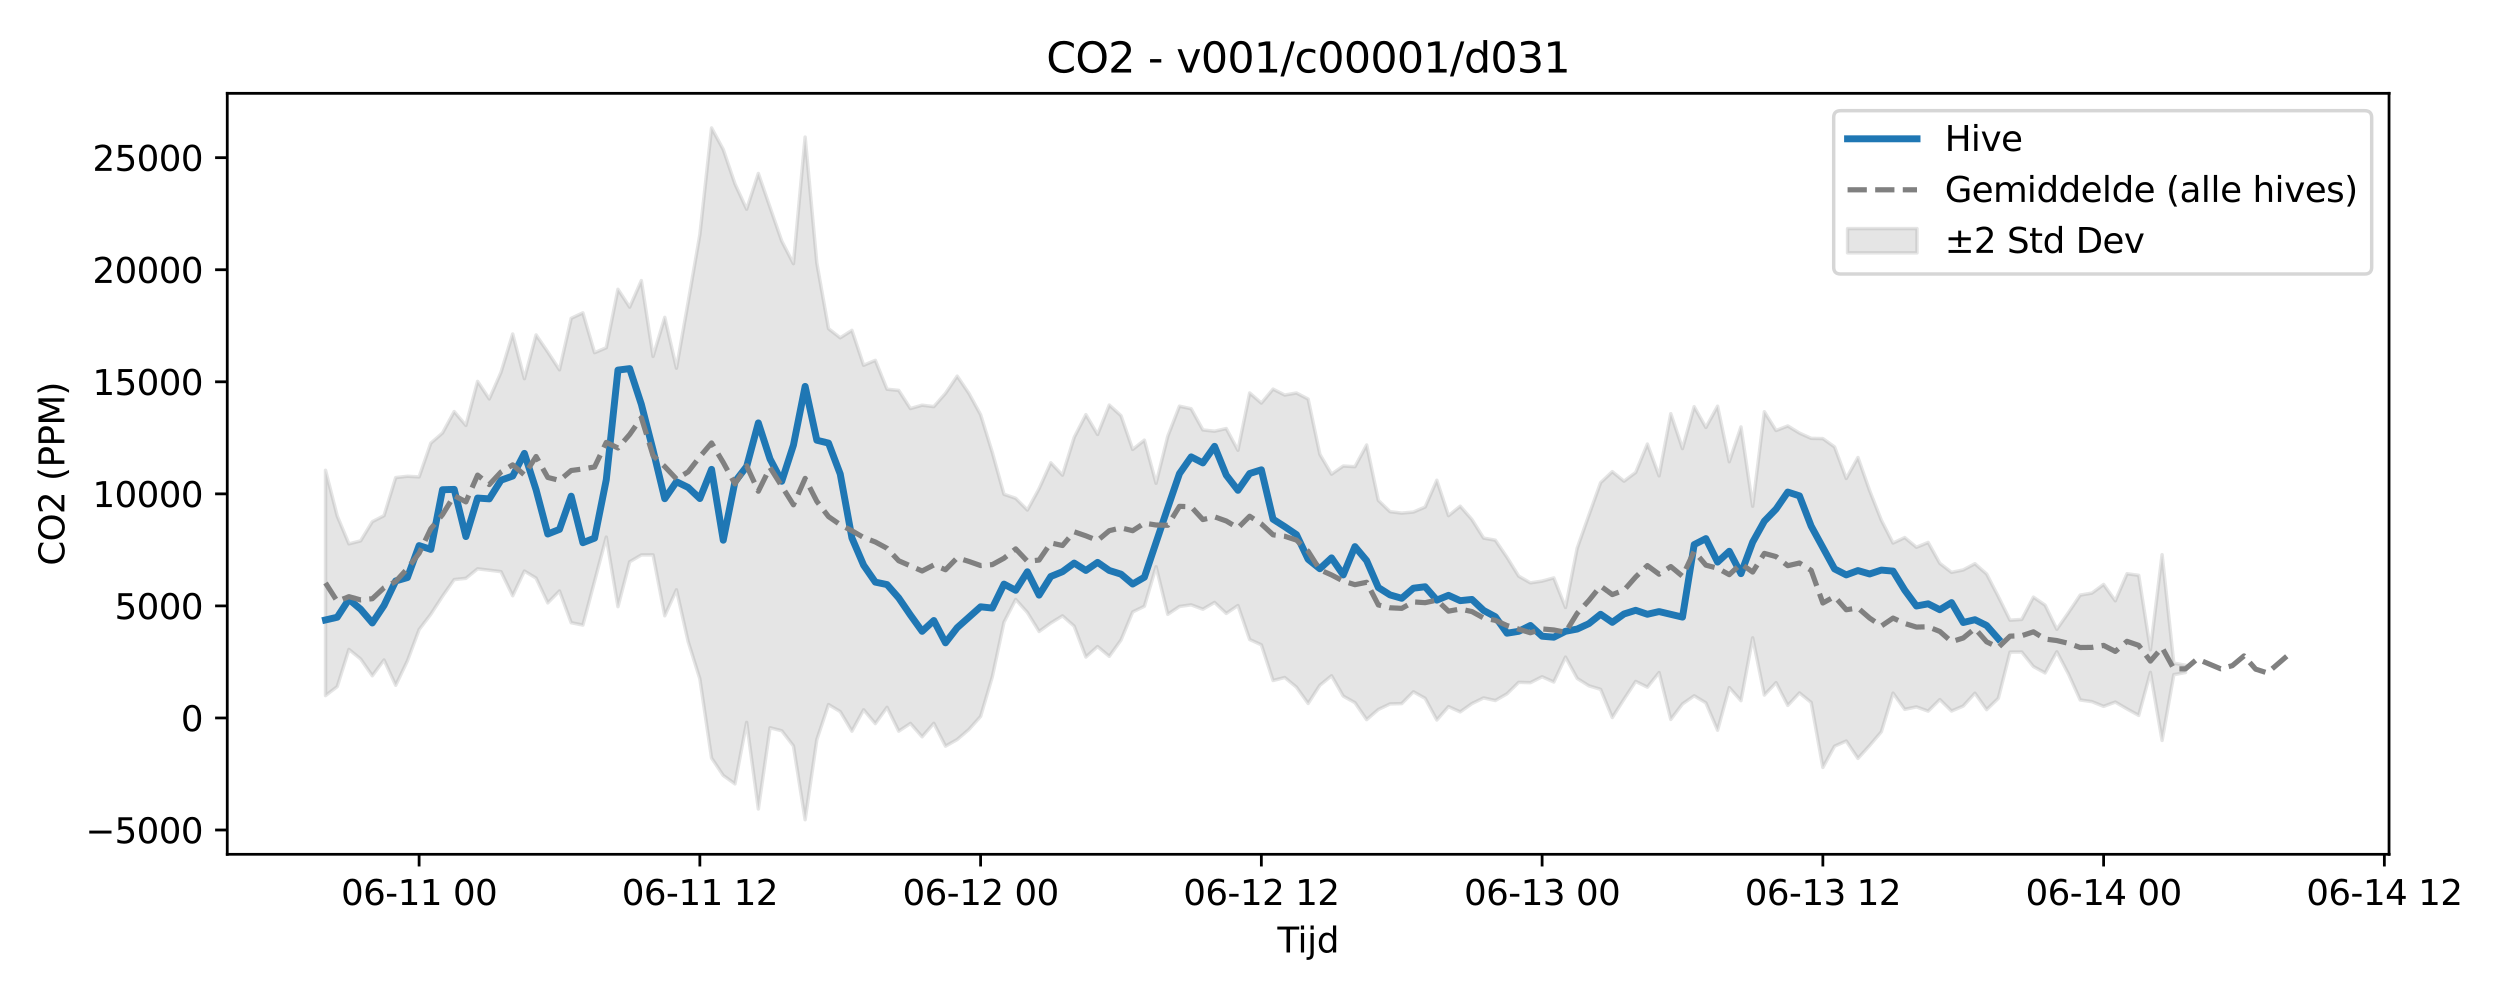 <?xml version="1.0" encoding="utf-8" standalone="no"?>
<!DOCTYPE svg PUBLIC "-//W3C//DTD SVG 1.1//EN"
  "http://www.w3.org/Graphics/SVG/1.1/DTD/svg11.dtd">
<svg xmlns:xlink="http://www.w3.org/1999/xlink" width="720pt" height="288pt" viewBox="0 0 720 288" xmlns="http://www.w3.org/2000/svg" version="1.1">
 <defs>
  <style type="text/css">*{stroke-linejoin: round; stroke-linecap: butt}</style>
 </defs>
 <g id="figure_1">
  <g id="patch_1">
   <path d="M 0 288 
L 720 288 
L 720 0 
L 0 0 
z
" style="fill: #ffffff"/>
  </g>
  <g id="axes_1">
   <g id="patch_2">
    <path d="M 65.45 246.04 
L 688.043 246.04 
L 688.043 26.88 
L 65.45 26.88 
z
" style="fill: #ffffff"/>
   </g>
   <g id="FillBetweenPolyCollection_1">
    <defs>
     <path id="mf7604ca40c" d="M 93.75 -152.559 
L 93.75 -87.663 
L 97.119 -90.254 
L 100.488 -100.965 
L 103.857 -98.223 
L 107.226 -93.38 
L 110.595 -97.934 
L 113.964 -90.638 
L 117.333 -97.667 
L 120.702 -106.684 
L 124.071 -111.089 
L 127.44 -116.275 
L 130.809 -121.079 
L 134.178 -121.437 
L 137.547 -124.173 
L 140.916 -123.781 
L 144.285 -123.364 
L 147.654 -116.416 
L 151.023 -123.534 
L 154.392 -121.498 
L 157.761 -114.367 
L 161.13 -117.801 
L 164.499 -108.666 
L 167.868 -107.972 
L 171.237 -120.616 
L 174.606 -133.316 
L 177.975 -113.282 
L 181.344 -126.2 
L 184.713 -128.179 
L 188.082 -128.191 
L 191.451 -110.651 
L 194.82 -118.142 
L 198.189 -103.223 
L 201.558 -92.496 
L 204.927 -69.696 
L 208.296 -64.666 
L 211.665 -62.239 
L 215.034 -79.957 
L 218.403 -55.011 
L 221.772 -78.392 
L 225.141 -77.546 
L 228.51 -73.177 
L 231.879 -51.922 
L 235.248 -75.005 
L 238.617 -85.092 
L 241.986 -83.055 
L 245.355 -77.421 
L 248.724 -83.582 
L 252.093 -79.598 
L 255.462 -84.281 
L 258.831 -77.422 
L 262.2 -79.65 
L 265.569 -75.801 
L 268.938 -79.687 
L 272.307 -73.108 
L 275.676 -75.015 
L 279.045 -77.904 
L 282.414 -81.676 
L 285.783 -93.076 
L 289.152 -108.819 
L 292.521 -115.348 
L 295.89 -111.6 
L 299.259 -106.134 
L 302.628 -108.563 
L 305.997 -110.634 
L 309.366 -107.655 
L 312.735 -98.771 
L 316.104 -101.799 
L 319.473 -98.973 
L 322.842 -103.654 
L 326.211 -111.756 
L 329.58 -113.401 
L 332.949 -124.785 
L 336.318 -111.068 
L 339.687 -113.334 
L 343.056 -113.804 
L 346.425 -112.538 
L 349.794 -114.497 
L 353.163 -111.329 
L 356.532 -113.607 
L 359.901 -103.821 
L 363.27 -102.284 
L 366.639 -92.008 
L 370.008 -92.876 
L 373.377 -90.093 
L 376.746 -85.402 
L 380.115 -90.636 
L 383.484 -93.378 
L 386.853 -87.522 
L 390.222 -85.632 
L 393.591 -80.746 
L 396.96 -83.663 
L 400.329 -85.271 
L 403.698 -85.357 
L 407.067 -88.766 
L 410.436 -86.881 
L 413.805 -80.635 
L 417.174 -84.491 
L 420.544 -82.972 
L 423.913 -85.366 
L 427.282 -87 
L 430.651 -86.248 
L 434.02 -88.186 
L 437.389 -91.486 
L 440.758 -91.389 
L 444.127 -93.098 
L 447.496 -91.574 
L 450.865 -98.756 
L 454.234 -92.606 
L 457.603 -90.483 
L 460.972 -89.475 
L 464.341 -81.348 
L 467.71 -86.618 
L 471.079 -91.746 
L 474.448 -90.106 
L 477.817 -94.311 
L 481.186 -80.805 
L 484.555 -85.263 
L 487.924 -87.609 
L 491.293 -85.578 
L 494.662 -77.693 
L 498.031 -89.977 
L 501.4 -86.204 
L 504.769 -104.304 
L 508.138 -87.82 
L 511.507 -91.394 
L 514.876 -84.835 
L 518.245 -88.432 
L 521.614 -85.7 
L 524.983 -66.972 
L 528.352 -73.099 
L 531.721 -74.588 
L 535.09 -69.575 
L 538.459 -73.289 
L 541.828 -77.248 
L 545.197 -88.371 
L 548.566 -83.703 
L 551.935 -84.409 
L 555.304 -83.189 
L 558.673 -86.527 
L 562.042 -83.218 
L 565.411 -84.656 
L 568.78 -88.35 
L 572.149 -83.623 
L 575.518 -86.891 
L 578.887 -100.189 
L 582.256 -100.218 
L 585.625 -96.034 
L 588.994 -94.188 
L 592.363 -100.284 
L 595.732 -93.861 
L 599.101 -86.412 
L 602.47 -85.926 
L 605.839 -84.565 
L 609.208 -85.803 
L 612.577 -83.831 
L 615.946 -81.97 
L 619.315 -94.361 
L 622.684 -74.736 
L 626.053 -93.699 
L 629.422 -94.31 
L 629.422 -96.428 
L 629.422 -96.428 
L 626.053 -97.015 
L 622.684 -128.264 
L 619.315 -100.854 
L 615.946 -122.31 
L 612.577 -122.769 
L 609.208 -114.973 
L 605.839 -119.681 
L 602.47 -117.185 
L 599.101 -116.618 
L 595.732 -111.589 
L 592.363 -106.763 
L 588.994 -113.718 
L 585.625 -116.029 
L 582.256 -109.608 
L 578.887 -109.389 
L 575.518 -116.184 
L 572.149 -122.692 
L 568.78 -125.651 
L 565.411 -123.862 
L 562.042 -123.166 
L 558.673 -125.756 
L 555.304 -131.785 
L 551.935 -130.392 
L 548.566 -133.187 
L 545.197 -131.608 
L 541.828 -138.177 
L 538.459 -146.69 
L 535.09 -156.242 
L 531.721 -150.199 
L 528.352 -159.289 
L 524.983 -161.694 
L 521.614 -161.756 
L 518.245 -163.275 
L 514.876 -165.325 
L 511.507 -164.01 
L 508.138 -169.422 
L 504.769 -142.202 
L 501.4 -165.053 
L 498.031 -155.017 
L 494.662 -171.021 
L 491.293 -164.895 
L 487.924 -170.874 
L 484.555 -158.816 
L 481.186 -168.862 
L 477.817 -150.949 
L 474.448 -160.112 
L 471.079 -151.943 
L 467.71 -149.424 
L 464.341 -152.175 
L 460.972 -148.973 
L 457.603 -139.644 
L 454.234 -130.139 
L 450.865 -113.05 
L 447.496 -121.568 
L 444.127 -120.645 
L 440.758 -120.138 
L 437.389 -122.066 
L 434.02 -127.492 
L 430.651 -132.432 
L 427.282 -133.031 
L 423.913 -138.377 
L 420.544 -142.223 
L 417.174 -139.486 
L 413.805 -149.693 
L 410.436 -141.977 
L 407.067 -140.536 
L 403.698 -140.228 
L 400.329 -140.643 
L 396.96 -143.904 
L 393.591 -159.85 
L 390.222 -153.591 
L 386.853 -153.787 
L 383.484 -151.448 
L 380.115 -157.179 
L 376.746 -173.07 
L 373.377 -174.824 
L 370.008 -174.232 
L 366.639 -175.935 
L 363.27 -171.914 
L 359.901 -174.825 
L 356.532 -158.313 
L 353.163 -164.585 
L 349.794 -163.812 
L 346.425 -164.189 
L 343.056 -170.283 
L 339.687 -171.023 
L 336.318 -162.359 
L 332.949 -148.821 
L 329.58 -161.242 
L 326.211 -158.556 
L 322.842 -168.297 
L 319.473 -171.347 
L 316.104 -162.874 
L 312.735 -168.583 
L 309.366 -162.036 
L 305.997 -151.157 
L 302.628 -154.72 
L 299.259 -147.27 
L 295.89 -141.106 
L 292.521 -144.491 
L 289.152 -145.648 
L 285.783 -157.707 
L 282.414 -168.566 
L 279.045 -174.713 
L 275.676 -179.682 
L 272.307 -174.726 
L 268.938 -170.892 
L 265.569 -171.31 
L 262.2 -170.341 
L 258.831 -175.572 
L 255.462 -175.903 
L 252.093 -184.232 
L 248.724 -182.8 
L 245.355 -192.86 
L 241.986 -190.712 
L 238.617 -193.347 
L 235.248 -212.213 
L 231.879 -248.52 
L 228.51 -212.056 
L 225.141 -218.574 
L 221.772 -228.282 
L 218.403 -238.042 
L 215.034 -227.746 
L 211.665 -235.054 
L 208.296 -244.946 
L 204.927 -251.158 
L 201.558 -220.424 
L 198.189 -201.003 
L 194.82 -181.959 
L 191.451 -196.606 
L 188.082 -185.353 
L 184.713 -207.194 
L 181.344 -199.543 
L 177.975 -204.684 
L 174.606 -187.857 
L 171.237 -186.425 
L 167.868 -197.906 
L 164.499 -196.319 
L 161.13 -181.488 
L 157.761 -186.629 
L 154.392 -191.543 
L 151.023 -178.943 
L 147.654 -191.816 
L 144.285 -180.768 
L 140.916 -173.107 
L 137.547 -178.162 
L 134.178 -165.482 
L 130.809 -169.464 
L 127.44 -163.301 
L 124.071 -160.363 
L 120.702 -150.656 
L 117.333 -150.837 
L 113.964 -150.455 
L 110.595 -139.494 
L 107.226 -137.759 
L 103.857 -132.231 
L 100.488 -131.363 
L 97.119 -139.393 
L 93.75 -152.559 
z
" style="stroke: #808080; stroke-opacity: 0.2"/>
    </defs>
    <g clip-path="url(#pbe7feafddf)">
     <use xlink:href="#mf7604ca40c" x="0" y="288" style="fill: #808080; fill-opacity: 0.2; stroke: #808080; stroke-opacity: 0.2"/>
    </g>
   </g>
   <g id="matplotlib.axis_1">
    <g id="xtick_1">
     <g id="line2d_1">
      <defs>
       <path id="m1b3637ca42" d="M 0 0 
L 0 3.5 
" style="stroke: #000000; stroke-width: 0.8"/>
      </defs>
      <g>
       <use xlink:href="#m1b3637ca42" x="120.702" y="246.04" style="stroke: #000000; stroke-width: 0.8"/>
      </g>
     </g>
     <g id="text_1">
      <!-- 06-11 00 -->
      <g transform="translate(98.221 260.638) scale(0.1 -0.1)">
       <defs>
        <path id="DejaVuSans-30" d="M 2034 4250 
Q 1547 4250 1301 3770 
Q 1056 3291 1056 2328 
Q 1056 1369 1301 889 
Q 1547 409 2034 409 
Q 2525 409 2770 889 
Q 3016 1369 3016 2328 
Q 3016 3291 2770 3770 
Q 2525 4250 2034 4250 
z
M 2034 4750 
Q 2819 4750 3233 4129 
Q 3647 3509 3647 2328 
Q 3647 1150 3233 529 
Q 2819 -91 2034 -91 
Q 1250 -91 836 529 
Q 422 1150 422 2328 
Q 422 3509 836 4129 
Q 1250 4750 2034 4750 
z
" transform="scale(0.016)"/>
        <path id="DejaVuSans-36" d="M 2113 2584 
Q 1688 2584 1439 2293 
Q 1191 2003 1191 1497 
Q 1191 994 1439 701 
Q 1688 409 2113 409 
Q 2538 409 2786 701 
Q 3034 994 3034 1497 
Q 3034 2003 2786 2293 
Q 2538 2584 2113 2584 
z
M 3366 4563 
L 3366 3988 
Q 3128 4100 2886 4159 
Q 2644 4219 2406 4219 
Q 1781 4219 1451 3797 
Q 1122 3375 1075 2522 
Q 1259 2794 1537 2939 
Q 1816 3084 2150 3084 
Q 2853 3084 3261 2657 
Q 3669 2231 3669 1497 
Q 3669 778 3244 343 
Q 2819 -91 2113 -91 
Q 1303 -91 875 529 
Q 447 1150 447 2328 
Q 447 3434 972 4092 
Q 1497 4750 2381 4750 
Q 2619 4750 2861 4703 
Q 3103 4656 3366 4563 
z
" transform="scale(0.016)"/>
        <path id="DejaVuSans-2d" d="M 313 2009 
L 1997 2009 
L 1997 1497 
L 313 1497 
L 313 2009 
z
" transform="scale(0.016)"/>
        <path id="DejaVuSans-31" d="M 794 531 
L 1825 531 
L 1825 4091 
L 703 3866 
L 703 4441 
L 1819 4666 
L 2450 4666 
L 2450 531 
L 3481 531 
L 3481 0 
L 794 0 
L 794 531 
z
" transform="scale(0.016)"/>
        <path id="DejaVuSans-20" transform="scale(0.016)"/>
       </defs>
       <use xlink:href="#DejaVuSans-30"/>
       <use xlink:href="#DejaVuSans-36" transform="translate(63.623 0)"/>
       <use xlink:href="#DejaVuSans-2d" transform="translate(127.246 0)"/>
       <use xlink:href="#DejaVuSans-31" transform="translate(163.33 0)"/>
       <use xlink:href="#DejaVuSans-31" transform="translate(226.953 0)"/>
       <use xlink:href="#DejaVuSans-20" transform="translate(290.576 0)"/>
       <use xlink:href="#DejaVuSans-30" transform="translate(322.363 0)"/>
       <use xlink:href="#DejaVuSans-30" transform="translate(385.986 0)"/>
      </g>
     </g>
    </g>
    <g id="xtick_2">
     <g id="line2d_2">
      <g>
       <use xlink:href="#m1b3637ca42" x="201.558" y="246.04" style="stroke: #000000; stroke-width: 0.8"/>
      </g>
     </g>
     <g id="text_2">
      <!-- 06-11 12 -->
      <g transform="translate(179.077 260.638) scale(0.1 -0.1)">
       <defs>
        <path id="DejaVuSans-32" d="M 1228 531 
L 3431 531 
L 3431 0 
L 469 0 
L 469 531 
Q 828 903 1448 1529 
Q 2069 2156 2228 2338 
Q 2531 2678 2651 2914 
Q 2772 3150 2772 3378 
Q 2772 3750 2511 3984 
Q 2250 4219 1831 4219 
Q 1534 4219 1204 4116 
Q 875 4013 500 3803 
L 500 4441 
Q 881 4594 1212 4672 
Q 1544 4750 1819 4750 
Q 2544 4750 2975 4387 
Q 3406 4025 3406 3419 
Q 3406 3131 3298 2873 
Q 3191 2616 2906 2266 
Q 2828 2175 2409 1742 
Q 1991 1309 1228 531 
z
" transform="scale(0.016)"/>
       </defs>
       <use xlink:href="#DejaVuSans-30"/>
       <use xlink:href="#DejaVuSans-36" transform="translate(63.623 0)"/>
       <use xlink:href="#DejaVuSans-2d" transform="translate(127.246 0)"/>
       <use xlink:href="#DejaVuSans-31" transform="translate(163.33 0)"/>
       <use xlink:href="#DejaVuSans-31" transform="translate(226.953 0)"/>
       <use xlink:href="#DejaVuSans-20" transform="translate(290.576 0)"/>
       <use xlink:href="#DejaVuSans-31" transform="translate(322.363 0)"/>
       <use xlink:href="#DejaVuSans-32" transform="translate(385.986 0)"/>
      </g>
     </g>
    </g>
    <g id="xtick_3">
     <g id="line2d_3">
      <g>
       <use xlink:href="#m1b3637ca42" x="282.414" y="246.04" style="stroke: #000000; stroke-width: 0.8"/>
      </g>
     </g>
     <g id="text_3">
      <!-- 06-12 00 -->
      <g transform="translate(259.934 260.638) scale(0.1 -0.1)">
       <use xlink:href="#DejaVuSans-30"/>
       <use xlink:href="#DejaVuSans-36" transform="translate(63.623 0)"/>
       <use xlink:href="#DejaVuSans-2d" transform="translate(127.246 0)"/>
       <use xlink:href="#DejaVuSans-31" transform="translate(163.33 0)"/>
       <use xlink:href="#DejaVuSans-32" transform="translate(226.953 0)"/>
       <use xlink:href="#DejaVuSans-20" transform="translate(290.576 0)"/>
       <use xlink:href="#DejaVuSans-30" transform="translate(322.363 0)"/>
       <use xlink:href="#DejaVuSans-30" transform="translate(385.986 0)"/>
      </g>
     </g>
    </g>
    <g id="xtick_4">
     <g id="line2d_4">
      <g>
       <use xlink:href="#m1b3637ca42" x="363.27" y="246.04" style="stroke: #000000; stroke-width: 0.8"/>
      </g>
     </g>
     <g id="text_4">
      <!-- 06-12 12 -->
      <g transform="translate(340.79 260.638) scale(0.1 -0.1)">
       <use xlink:href="#DejaVuSans-30"/>
       <use xlink:href="#DejaVuSans-36" transform="translate(63.623 0)"/>
       <use xlink:href="#DejaVuSans-2d" transform="translate(127.246 0)"/>
       <use xlink:href="#DejaVuSans-31" transform="translate(163.33 0)"/>
       <use xlink:href="#DejaVuSans-32" transform="translate(226.953 0)"/>
       <use xlink:href="#DejaVuSans-20" transform="translate(290.576 0)"/>
       <use xlink:href="#DejaVuSans-31" transform="translate(322.363 0)"/>
       <use xlink:href="#DejaVuSans-32" transform="translate(385.986 0)"/>
      </g>
     </g>
    </g>
    <g id="xtick_5">
     <g id="line2d_5">
      <g>
       <use xlink:href="#m1b3637ca42" x="444.127" y="246.04" style="stroke: #000000; stroke-width: 0.8"/>
      </g>
     </g>
     <g id="text_5">
      <!-- 06-13 00 -->
      <g transform="translate(421.646 260.638) scale(0.1 -0.1)">
       <defs>
        <path id="DejaVuSans-33" d="M 2597 2516 
Q 3050 2419 3304 2112 
Q 3559 1806 3559 1356 
Q 3559 666 3084 287 
Q 2609 -91 1734 -91 
Q 1441 -91 1130 -33 
Q 819 25 488 141 
L 488 750 
Q 750 597 1062 519 
Q 1375 441 1716 441 
Q 2309 441 2620 675 
Q 2931 909 2931 1356 
Q 2931 1769 2642 2001 
Q 2353 2234 1838 2234 
L 1294 2234 
L 1294 2753 
L 1863 2753 
Q 2328 2753 2575 2939 
Q 2822 3125 2822 3475 
Q 2822 3834 2567 4026 
Q 2313 4219 1838 4219 
Q 1578 4219 1281 4162 
Q 984 4106 628 3988 
L 628 4550 
Q 988 4650 1302 4700 
Q 1616 4750 1894 4750 
Q 2613 4750 3031 4423 
Q 3450 4097 3450 3541 
Q 3450 3153 3228 2886 
Q 3006 2619 2597 2516 
z
" transform="scale(0.016)"/>
       </defs>
       <use xlink:href="#DejaVuSans-30"/>
       <use xlink:href="#DejaVuSans-36" transform="translate(63.623 0)"/>
       <use xlink:href="#DejaVuSans-2d" transform="translate(127.246 0)"/>
       <use xlink:href="#DejaVuSans-31" transform="translate(163.33 0)"/>
       <use xlink:href="#DejaVuSans-33" transform="translate(226.953 0)"/>
       <use xlink:href="#DejaVuSans-20" transform="translate(290.576 0)"/>
       <use xlink:href="#DejaVuSans-30" transform="translate(322.363 0)"/>
       <use xlink:href="#DejaVuSans-30" transform="translate(385.986 0)"/>
      </g>
     </g>
    </g>
    <g id="xtick_6">
     <g id="line2d_6">
      <g>
       <use xlink:href="#m1b3637ca42" x="524.983" y="246.04" style="stroke: #000000; stroke-width: 0.8"/>
      </g>
     </g>
     <g id="text_6">
      <!-- 06-13 12 -->
      <g transform="translate(502.502 260.638) scale(0.1 -0.1)">
       <use xlink:href="#DejaVuSans-30"/>
       <use xlink:href="#DejaVuSans-36" transform="translate(63.623 0)"/>
       <use xlink:href="#DejaVuSans-2d" transform="translate(127.246 0)"/>
       <use xlink:href="#DejaVuSans-31" transform="translate(163.33 0)"/>
       <use xlink:href="#DejaVuSans-33" transform="translate(226.953 0)"/>
       <use xlink:href="#DejaVuSans-20" transform="translate(290.576 0)"/>
       <use xlink:href="#DejaVuSans-31" transform="translate(322.363 0)"/>
       <use xlink:href="#DejaVuSans-32" transform="translate(385.986 0)"/>
      </g>
     </g>
    </g>
    <g id="xtick_7">
     <g id="line2d_7">
      <g>
       <use xlink:href="#m1b3637ca42" x="605.839" y="246.04" style="stroke: #000000; stroke-width: 0.8"/>
      </g>
     </g>
     <g id="text_7">
      <!-- 06-14 00 -->
      <g transform="translate(583.359 260.638) scale(0.1 -0.1)">
       <defs>
        <path id="DejaVuSans-34" d="M 2419 4116 
L 825 1625 
L 2419 1625 
L 2419 4116 
z
M 2253 4666 
L 3047 4666 
L 3047 1625 
L 3713 1625 
L 3713 1100 
L 3047 1100 
L 3047 0 
L 2419 0 
L 2419 1100 
L 313 1100 
L 313 1709 
L 2253 4666 
z
" transform="scale(0.016)"/>
       </defs>
       <use xlink:href="#DejaVuSans-30"/>
       <use xlink:href="#DejaVuSans-36" transform="translate(63.623 0)"/>
       <use xlink:href="#DejaVuSans-2d" transform="translate(127.246 0)"/>
       <use xlink:href="#DejaVuSans-31" transform="translate(163.33 0)"/>
       <use xlink:href="#DejaVuSans-34" transform="translate(226.953 0)"/>
       <use xlink:href="#DejaVuSans-20" transform="translate(290.576 0)"/>
       <use xlink:href="#DejaVuSans-30" transform="translate(322.363 0)"/>
       <use xlink:href="#DejaVuSans-30" transform="translate(385.986 0)"/>
      </g>
     </g>
    </g>
    <g id="xtick_8">
     <g id="line2d_8">
      <g>
       <use xlink:href="#m1b3637ca42" x="686.695" y="246.04" style="stroke: #000000; stroke-width: 0.8"/>
      </g>
     </g>
     <g id="text_8">
      <!-- 06-14 12 -->
      <g transform="translate(664.215 260.638) scale(0.1 -0.1)">
       <use xlink:href="#DejaVuSans-30"/>
       <use xlink:href="#DejaVuSans-36" transform="translate(63.623 0)"/>
       <use xlink:href="#DejaVuSans-2d" transform="translate(127.246 0)"/>
       <use xlink:href="#DejaVuSans-31" transform="translate(163.33 0)"/>
       <use xlink:href="#DejaVuSans-34" transform="translate(226.953 0)"/>
       <use xlink:href="#DejaVuSans-20" transform="translate(290.576 0)"/>
       <use xlink:href="#DejaVuSans-31" transform="translate(322.363 0)"/>
       <use xlink:href="#DejaVuSans-32" transform="translate(385.986 0)"/>
      </g>
     </g>
    </g>
    <g id="text_9">
     <!-- Tijd -->
     <g transform="translate(367.896 274.317) scale(0.1 -0.1)">
      <defs>
       <path id="DejaVuSans-54" d="M -19 4666 
L 3928 4666 
L 3928 4134 
L 2272 4134 
L 2272 0 
L 1638 0 
L 1638 4134 
L -19 4134 
L -19 4666 
z
" transform="scale(0.016)"/>
       <path id="DejaVuSans-69" d="M 603 3500 
L 1178 3500 
L 1178 0 
L 603 0 
L 603 3500 
z
M 603 4863 
L 1178 4863 
L 1178 4134 
L 603 4134 
L 603 4863 
z
" transform="scale(0.016)"/>
       <path id="DejaVuSans-6a" d="M 603 3500 
L 1178 3500 
L 1178 -63 
Q 1178 -731 923 -1031 
Q 669 -1331 103 -1331 
L -116 -1331 
L -116 -844 
L 38 -844 
Q 366 -844 484 -692 
Q 603 -541 603 -63 
L 603 3500 
z
M 603 4863 
L 1178 4863 
L 1178 4134 
L 603 4134 
L 603 4863 
z
" transform="scale(0.016)"/>
       <path id="DejaVuSans-64" d="M 2906 2969 
L 2906 4863 
L 3481 4863 
L 3481 0 
L 2906 0 
L 2906 525 
Q 2725 213 2448 61 
Q 2172 -91 1784 -91 
Q 1150 -91 751 415 
Q 353 922 353 1747 
Q 353 2572 751 3078 
Q 1150 3584 1784 3584 
Q 2172 3584 2448 3432 
Q 2725 3281 2906 2969 
z
M 947 1747 
Q 947 1113 1208 752 
Q 1469 391 1925 391 
Q 2381 391 2643 752 
Q 2906 1113 2906 1747 
Q 2906 2381 2643 2742 
Q 2381 3103 1925 3103 
Q 1469 3103 1208 2742 
Q 947 2381 947 1747 
z
" transform="scale(0.016)"/>
      </defs>
      <use xlink:href="#DejaVuSans-54"/>
      <use xlink:href="#DejaVuSans-69" transform="translate(57.959 0)"/>
      <use xlink:href="#DejaVuSans-6a" transform="translate(85.742 0)"/>
      <use xlink:href="#DejaVuSans-64" transform="translate(113.525 0)"/>
     </g>
    </g>
   </g>
   <g id="matplotlib.axis_2">
    <g id="ytick_1">
     <g id="line2d_9">
      <defs>
       <path id="m3b95a1bb6d" d="M 0 0 
L -3.5 0 
" style="stroke: #000000; stroke-width: 0.8"/>
      </defs>
      <g>
       <use xlink:href="#m3b95a1bb6d" x="65.45" y="239.047" style="stroke: #000000; stroke-width: 0.8"/>
      </g>
     </g>
     <g id="text_10">
      <!-- −5000 -->
      <g transform="translate(24.62 242.846) scale(0.1 -0.1)">
       <defs>
        <path id="DejaVuSans-2212" d="M 678 2272 
L 4684 2272 
L 4684 1741 
L 678 1741 
L 678 2272 
z
" transform="scale(0.016)"/>
        <path id="DejaVuSans-35" d="M 691 4666 
L 3169 4666 
L 3169 4134 
L 1269 4134 
L 1269 2991 
Q 1406 3038 1543 3061 
Q 1681 3084 1819 3084 
Q 2600 3084 3056 2656 
Q 3513 2228 3513 1497 
Q 3513 744 3044 326 
Q 2575 -91 1722 -91 
Q 1428 -91 1123 -41 
Q 819 9 494 109 
L 494 744 
Q 775 591 1075 516 
Q 1375 441 1709 441 
Q 2250 441 2565 725 
Q 2881 1009 2881 1497 
Q 2881 1984 2565 2268 
Q 2250 2553 1709 2553 
Q 1456 2553 1204 2497 
Q 953 2441 691 2322 
L 691 4666 
z
" transform="scale(0.016)"/>
       </defs>
       <use xlink:href="#DejaVuSans-2212"/>
       <use xlink:href="#DejaVuSans-35" transform="translate(83.789 0)"/>
       <use xlink:href="#DejaVuSans-30" transform="translate(147.412 0)"/>
       <use xlink:href="#DejaVuSans-30" transform="translate(211.035 0)"/>
       <use xlink:href="#DejaVuSans-30" transform="translate(274.658 0)"/>
      </g>
     </g>
    </g>
    <g id="ytick_2">
     <g id="line2d_10">
      <g>
       <use xlink:href="#m3b95a1bb6d" x="65.45" y="206.774" style="stroke: #000000; stroke-width: 0.8"/>
      </g>
     </g>
     <g id="text_11">
      <!-- 0 -->
      <g transform="translate(52.087 210.573) scale(0.1 -0.1)">
       <use xlink:href="#DejaVuSans-30"/>
      </g>
     </g>
    </g>
    <g id="ytick_3">
     <g id="line2d_11">
      <g>
       <use xlink:href="#m3b95a1bb6d" x="65.45" y="174.5" style="stroke: #000000; stroke-width: 0.8"/>
      </g>
     </g>
     <g id="text_12">
      <!-- 5000 -->
      <g transform="translate(33 178.299) scale(0.1 -0.1)">
       <use xlink:href="#DejaVuSans-35"/>
       <use xlink:href="#DejaVuSans-30" transform="translate(63.623 0)"/>
       <use xlink:href="#DejaVuSans-30" transform="translate(127.246 0)"/>
       <use xlink:href="#DejaVuSans-30" transform="translate(190.869 0)"/>
      </g>
     </g>
    </g>
    <g id="ytick_4">
     <g id="line2d_12">
      <g>
       <use xlink:href="#m3b95a1bb6d" x="65.45" y="142.227" style="stroke: #000000; stroke-width: 0.8"/>
      </g>
     </g>
     <g id="text_13">
      <!-- 10000 -->
      <g transform="translate(26.637 146.026) scale(0.1 -0.1)">
       <use xlink:href="#DejaVuSans-31"/>
       <use xlink:href="#DejaVuSans-30" transform="translate(63.623 0)"/>
       <use xlink:href="#DejaVuSans-30" transform="translate(127.246 0)"/>
       <use xlink:href="#DejaVuSans-30" transform="translate(190.869 0)"/>
       <use xlink:href="#DejaVuSans-30" transform="translate(254.492 0)"/>
      </g>
     </g>
    </g>
    <g id="ytick_5">
     <g id="line2d_13">
      <g>
       <use xlink:href="#m3b95a1bb6d" x="65.45" y="109.953" style="stroke: #000000; stroke-width: 0.8"/>
      </g>
     </g>
     <g id="text_14">
      <!-- 15000 -->
      <g transform="translate(26.637 113.752) scale(0.1 -0.1)">
       <use xlink:href="#DejaVuSans-31"/>
       <use xlink:href="#DejaVuSans-35" transform="translate(63.623 0)"/>
       <use xlink:href="#DejaVuSans-30" transform="translate(127.246 0)"/>
       <use xlink:href="#DejaVuSans-30" transform="translate(190.869 0)"/>
       <use xlink:href="#DejaVuSans-30" transform="translate(254.492 0)"/>
      </g>
     </g>
    </g>
    <g id="ytick_6">
     <g id="line2d_14">
      <g>
       <use xlink:href="#m3b95a1bb6d" x="65.45" y="77.679" style="stroke: #000000; stroke-width: 0.8"/>
      </g>
     </g>
     <g id="text_15">
      <!-- 20000 -->
      <g transform="translate(26.637 81.479) scale(0.1 -0.1)">
       <use xlink:href="#DejaVuSans-32"/>
       <use xlink:href="#DejaVuSans-30" transform="translate(63.623 0)"/>
       <use xlink:href="#DejaVuSans-30" transform="translate(127.246 0)"/>
       <use xlink:href="#DejaVuSans-30" transform="translate(190.869 0)"/>
       <use xlink:href="#DejaVuSans-30" transform="translate(254.492 0)"/>
      </g>
     </g>
    </g>
    <g id="ytick_7">
     <g id="line2d_15">
      <g>
       <use xlink:href="#m3b95a1bb6d" x="65.45" y="45.406" style="stroke: #000000; stroke-width: 0.8"/>
      </g>
     </g>
     <g id="text_16">
      <!-- 25000 -->
      <g transform="translate(26.637 49.205) scale(0.1 -0.1)">
       <use xlink:href="#DejaVuSans-32"/>
       <use xlink:href="#DejaVuSans-35" transform="translate(63.623 0)"/>
       <use xlink:href="#DejaVuSans-30" transform="translate(127.246 0)"/>
       <use xlink:href="#DejaVuSans-30" transform="translate(190.869 0)"/>
       <use xlink:href="#DejaVuSans-30" transform="translate(254.492 0)"/>
      </g>
     </g>
    </g>
    <g id="text_17">
     <!-- CO2 (PPM) -->
     <g transform="translate(18.541 162.903) rotate(-90) scale(0.1 -0.1)">
      <defs>
       <path id="DejaVuSans-43" d="M 4122 4306 
L 4122 3641 
Q 3803 3938 3442 4084 
Q 3081 4231 2675 4231 
Q 1875 4231 1450 3742 
Q 1025 3253 1025 2328 
Q 1025 1406 1450 917 
Q 1875 428 2675 428 
Q 3081 428 3442 575 
Q 3803 722 4122 1019 
L 4122 359 
Q 3791 134 3420 21 
Q 3050 -91 2638 -91 
Q 1578 -91 968 557 
Q 359 1206 359 2328 
Q 359 3453 968 4101 
Q 1578 4750 2638 4750 
Q 3056 4750 3426 4639 
Q 3797 4528 4122 4306 
z
" transform="scale(0.016)"/>
       <path id="DejaVuSans-4f" d="M 2522 4238 
Q 1834 4238 1429 3725 
Q 1025 3213 1025 2328 
Q 1025 1447 1429 934 
Q 1834 422 2522 422 
Q 3209 422 3611 934 
Q 4013 1447 4013 2328 
Q 4013 3213 3611 3725 
Q 3209 4238 2522 4238 
z
M 2522 4750 
Q 3503 4750 4090 4092 
Q 4678 3434 4678 2328 
Q 4678 1225 4090 567 
Q 3503 -91 2522 -91 
Q 1538 -91 948 565 
Q 359 1222 359 2328 
Q 359 3434 948 4092 
Q 1538 4750 2522 4750 
z
" transform="scale(0.016)"/>
       <path id="DejaVuSans-28" d="M 1984 4856 
Q 1566 4138 1362 3434 
Q 1159 2731 1159 2009 
Q 1159 1288 1364 580 
Q 1569 -128 1984 -844 
L 1484 -844 
Q 1016 -109 783 600 
Q 550 1309 550 2009 
Q 550 2706 781 3412 
Q 1013 4119 1484 4856 
L 1984 4856 
z
" transform="scale(0.016)"/>
       <path id="DejaVuSans-50" d="M 1259 4147 
L 1259 2394 
L 2053 2394 
Q 2494 2394 2734 2622 
Q 2975 2850 2975 3272 
Q 2975 3691 2734 3919 
Q 2494 4147 2053 4147 
L 1259 4147 
z
M 628 4666 
L 2053 4666 
Q 2838 4666 3239 4311 
Q 3641 3956 3641 3272 
Q 3641 2581 3239 2228 
Q 2838 1875 2053 1875 
L 1259 1875 
L 1259 0 
L 628 0 
L 628 4666 
z
" transform="scale(0.016)"/>
       <path id="DejaVuSans-4d" d="M 628 4666 
L 1569 4666 
L 2759 1491 
L 3956 4666 
L 4897 4666 
L 4897 0 
L 4281 0 
L 4281 4097 
L 3078 897 
L 2444 897 
L 1241 4097 
L 1241 0 
L 628 0 
L 628 4666 
z
" transform="scale(0.016)"/>
       <path id="DejaVuSans-29" d="M 513 4856 
L 1013 4856 
Q 1481 4119 1714 3412 
Q 1947 2706 1947 2009 
Q 1947 1309 1714 600 
Q 1481 -109 1013 -844 
L 513 -844 
Q 928 -128 1133 580 
Q 1338 1288 1338 2009 
Q 1338 2731 1133 3434 
Q 928 4138 513 4856 
z
" transform="scale(0.016)"/>
      </defs>
      <use xlink:href="#DejaVuSans-43"/>
      <use xlink:href="#DejaVuSans-4f" transform="translate(69.824 0)"/>
      <use xlink:href="#DejaVuSans-32" transform="translate(148.535 0)"/>
      <use xlink:href="#DejaVuSans-20" transform="translate(212.158 0)"/>
      <use xlink:href="#DejaVuSans-28" transform="translate(243.945 0)"/>
      <use xlink:href="#DejaVuSans-50" transform="translate(282.959 0)"/>
      <use xlink:href="#DejaVuSans-50" transform="translate(343.262 0)"/>
      <use xlink:href="#DejaVuSans-4d" transform="translate(403.564 0)"/>
      <use xlink:href="#DejaVuSans-29" transform="translate(489.844 0)"/>
     </g>
    </g>
   </g>
   <g id="line2d_16">
    <path d="M 93.75 178.547 
L 97.119 177.766 
L 100.488 172.594 
L 103.857 175.46 
L 107.226 179.412 
L 110.595 174.358 
L 113.964 167.316 
L 117.333 166.343 
L 120.702 157.133 
L 124.071 158.221 
L 127.44 141.043 
L 130.809 140.944 
L 134.178 154.526 
L 137.547 143.438 
L 140.916 143.675 
L 144.285 138.3 
L 147.654 137.097 
L 151.023 130.58 
L 154.392 141.073 
L 157.761 153.796 
L 161.13 152.462 
L 164.499 142.906 
L 167.868 156.302 
L 171.237 154.987 
L 174.606 138.162 
L 177.975 106.586 
L 181.344 106.164 
L 184.713 116.462 
L 188.082 129.627 
L 191.451 143.623 
L 194.82 138.735 
L 198.189 140.387 
L 201.558 143.578 
L 204.927 135.182 
L 208.296 155.577 
L 211.665 138.737 
L 215.034 134.358 
L 218.403 121.8 
L 221.772 132.198 
L 225.141 138.605 
L 228.51 128.194 
L 231.879 111.287 
L 235.248 126.787 
L 238.617 127.615 
L 241.986 136.521 
L 245.355 154.934 
L 248.724 162.783 
L 252.093 167.652 
L 255.462 168.357 
L 258.831 172.202 
L 262.2 177.134 
L 265.569 181.822 
L 268.938 178.711 
L 272.307 185.131 
L 275.676 180.77 
L 282.414 174.76 
L 285.783 175.122 
L 289.152 168.224 
L 292.521 170.005 
L 295.89 164.674 
L 299.259 171.395 
L 302.628 166.027 
L 305.997 164.646 
L 309.366 162.167 
L 312.735 164.289 
L 316.104 161.971 
L 319.473 164.298 
L 322.842 165.356 
L 326.211 168.202 
L 329.58 166.242 
L 336.318 146.222 
L 339.687 136.404 
L 343.056 131.583 
L 346.425 133.317 
L 349.794 128.547 
L 353.163 136.843 
L 356.532 141.207 
L 359.901 136.374 
L 363.27 135.307 
L 366.639 149.529 
L 370.008 151.681 
L 373.377 153.968 
L 376.746 161.074 
L 380.115 163.792 
L 383.484 160.67 
L 386.853 165.575 
L 390.222 157.43 
L 393.591 161.455 
L 396.96 169.209 
L 400.329 171.333 
L 403.698 172.309 
L 407.067 169.401 
L 410.436 168.986 
L 413.805 172.841 
L 417.174 171.456 
L 420.544 172.99 
L 423.913 172.637 
L 427.282 175.815 
L 430.651 177.618 
L 434.02 182.364 
L 437.389 181.818 
L 440.758 180.141 
L 444.127 183.229 
L 447.496 183.511 
L 450.865 181.809 
L 454.234 181.168 
L 457.603 179.604 
L 460.972 176.914 
L 464.341 179.236 
L 467.71 176.828 
L 471.079 175.765 
L 474.448 176.908 
L 477.817 176.133 
L 484.555 177.727 
L 487.924 156.844 
L 491.293 155.119 
L 494.662 161.873 
L 498.031 158.77 
L 501.4 165.21 
L 504.769 156.132 
L 508.138 150.084 
L 511.507 146.611 
L 514.876 141.714 
L 518.245 142.807 
L 521.614 151.528 
L 528.352 163.85 
L 531.721 165.573 
L 535.09 164.325 
L 538.459 165.302 
L 541.828 164.185 
L 545.197 164.48 
L 548.566 169.967 
L 551.935 174.532 
L 555.304 173.9 
L 558.673 175.6 
L 562.042 173.551 
L 565.411 179.281 
L 568.78 178.478 
L 572.149 180.15 
L 575.518 183.982 
L 575.518 183.982 
" clip-path="url(#pbe7feafddf)" style="fill: none; stroke: #1f77b4; stroke-width: 2; stroke-linecap: square"/>
   </g>
   <g id="line2d_17">
    <path d="M 93.75 167.889 
L 97.119 173.177 
L 100.488 171.836 
L 103.857 172.773 
L 107.226 172.431 
L 110.595 169.286 
L 113.964 167.453 
L 117.333 163.748 
L 120.702 159.33 
L 124.071 152.274 
L 127.44 148.212 
L 130.809 142.729 
L 134.178 144.54 
L 137.547 136.833 
L 140.916 139.556 
L 144.285 135.934 
L 147.654 133.884 
L 151.023 136.761 
L 154.392 131.479 
L 157.761 137.502 
L 161.13 138.356 
L 164.499 135.508 
L 167.868 135.061 
L 171.237 134.479 
L 174.606 127.414 
L 177.975 129.017 
L 181.344 125.129 
L 184.713 120.314 
L 188.082 131.228 
L 191.451 134.372 
L 194.82 137.95 
L 198.189 135.887 
L 201.558 131.54 
L 204.927 127.573 
L 208.296 133.194 
L 211.665 139.353 
L 215.034 134.149 
L 218.403 141.473 
L 221.772 134.663 
L 228.51 145.384 
L 231.879 137.779 
L 235.248 144.391 
L 238.617 148.78 
L 241.986 151.116 
L 245.355 152.86 
L 248.724 154.809 
L 252.093 156.085 
L 255.462 157.908 
L 258.831 161.503 
L 265.569 164.445 
L 268.938 162.711 
L 272.307 164.083 
L 275.676 160.652 
L 279.045 161.692 
L 282.414 162.879 
L 285.783 162.608 
L 289.152 160.767 
L 292.521 158.081 
L 295.89 161.647 
L 299.259 161.298 
L 302.628 156.359 
L 305.997 157.105 
L 309.366 153.155 
L 312.735 154.323 
L 316.104 155.664 
L 319.473 152.84 
L 322.842 152.024 
L 326.211 152.844 
L 329.58 150.679 
L 332.949 151.197 
L 336.318 151.286 
L 339.687 145.822 
L 343.056 145.956 
L 346.425 149.637 
L 349.794 148.846 
L 353.163 150.043 
L 356.532 152.04 
L 359.901 148.677 
L 363.27 150.901 
L 366.639 154.028 
L 370.008 154.446 
L 373.377 155.541 
L 376.746 158.764 
L 380.115 164.092 
L 383.484 165.587 
L 386.853 167.345 
L 390.222 168.388 
L 393.591 167.702 
L 396.96 174.217 
L 400.329 175.043 
L 403.698 175.207 
L 407.067 173.349 
L 410.436 173.571 
L 413.805 172.836 
L 417.174 176.011 
L 420.544 175.403 
L 423.913 176.129 
L 427.282 177.985 
L 430.651 178.66 
L 434.02 180.161 
L 440.758 182.236 
L 444.127 181.128 
L 447.496 181.429 
L 450.865 182.097 
L 454.234 176.628 
L 457.603 172.937 
L 460.972 168.776 
L 464.341 171.239 
L 467.71 169.979 
L 471.079 166.155 
L 474.448 162.891 
L 477.817 165.37 
L 481.186 163.166 
L 484.555 165.96 
L 487.924 158.759 
L 491.293 162.764 
L 494.662 163.643 
L 498.031 165.503 
L 501.4 162.371 
L 504.769 164.747 
L 508.138 159.379 
L 511.507 160.298 
L 514.876 162.92 
L 518.245 162.147 
L 521.614 164.272 
L 524.983 173.667 
L 528.352 171.806 
L 531.721 175.606 
L 535.09 175.091 
L 538.459 178.01 
L 541.828 180.288 
L 545.197 178.011 
L 548.566 179.555 
L 551.935 180.599 
L 555.304 180.513 
L 558.673 181.859 
L 562.042 184.808 
L 565.411 183.741 
L 568.78 180.999 
L 572.149 184.842 
L 575.518 186.463 
L 578.887 183.211 
L 582.256 183.087 
L 585.625 181.968 
L 588.994 184.047 
L 592.363 184.477 
L 595.732 185.275 
L 599.101 186.485 
L 602.47 186.445 
L 605.839 185.877 
L 609.208 187.612 
L 612.577 184.7 
L 615.946 185.86 
L 619.315 190.393 
L 622.684 186.5 
L 626.053 192.643 
L 629.422 192.631 
L 632.791 189.785 
L 639.529 192.61 
L 642.898 191.715 
L 646.267 188.907 
L 649.636 192.72 
L 653.005 193.8 
L 659.743 188.003 
L 659.743 188.003 
" clip-path="url(#pbe7feafddf)" style="fill: none; stroke-dasharray: 5.55,2.4; stroke-dashoffset: 0; stroke: #808080; stroke-width: 1.5"/>
   </g>
   <g id="patch_3">
    <path d="M 65.45 246.04 
L 65.45 26.88 
" style="fill: none; stroke: #000000; stroke-width: 0.8; stroke-linejoin: miter; stroke-linecap: square"/>
   </g>
   <g id="patch_4">
    <path d="M 688.043 246.04 
L 688.043 26.88 
" style="fill: none; stroke: #000000; stroke-width: 0.8; stroke-linejoin: miter; stroke-linecap: square"/>
   </g>
   <g id="patch_5">
    <path d="M 65.45 246.04 
L 688.043 246.04 
" style="fill: none; stroke: #000000; stroke-width: 0.8; stroke-linejoin: miter; stroke-linecap: square"/>
   </g>
   <g id="patch_6">
    <path d="M 65.45 26.88 
L 688.043 26.88 
" style="fill: none; stroke: #000000; stroke-width: 0.8; stroke-linejoin: miter; stroke-linecap: square"/>
   </g>
   <g id="text_18">
    <!-- CO2 - v001/c00001/d031 -->
    <g transform="translate(301.343 20.88) scale(0.12 -0.12)">
     <defs>
      <path id="DejaVuSans-76" d="M 191 3500 
L 800 3500 
L 1894 563 
L 2988 3500 
L 3597 3500 
L 2284 0 
L 1503 0 
L 191 3500 
z
" transform="scale(0.016)"/>
      <path id="DejaVuSans-2f" d="M 1625 4666 
L 2156 4666 
L 531 -594 
L 0 -594 
L 1625 4666 
z
" transform="scale(0.016)"/>
      <path id="DejaVuSans-63" d="M 3122 3366 
L 3122 2828 
Q 2878 2963 2633 3030 
Q 2388 3097 2138 3097 
Q 1578 3097 1268 2742 
Q 959 2388 959 1747 
Q 959 1106 1268 751 
Q 1578 397 2138 397 
Q 2388 397 2633 464 
Q 2878 531 3122 666 
L 3122 134 
Q 2881 22 2623 -34 
Q 2366 -91 2075 -91 
Q 1284 -91 818 406 
Q 353 903 353 1747 
Q 353 2603 823 3093 
Q 1294 3584 2113 3584 
Q 2378 3584 2631 3529 
Q 2884 3475 3122 3366 
z
" transform="scale(0.016)"/>
     </defs>
     <use xlink:href="#DejaVuSans-43"/>
     <use xlink:href="#DejaVuSans-4f" transform="translate(69.824 0)"/>
     <use xlink:href="#DejaVuSans-32" transform="translate(148.535 0)"/>
     <use xlink:href="#DejaVuSans-20" transform="translate(212.158 0)"/>
     <use xlink:href="#DejaVuSans-2d" transform="translate(243.945 0)"/>
     <use xlink:href="#DejaVuSans-20" transform="translate(280.029 0)"/>
     <use xlink:href="#DejaVuSans-76" transform="translate(311.816 0)"/>
     <use xlink:href="#DejaVuSans-30" transform="translate(370.996 0)"/>
     <use xlink:href="#DejaVuSans-30" transform="translate(434.619 0)"/>
     <use xlink:href="#DejaVuSans-31" transform="translate(498.242 0)"/>
     <use xlink:href="#DejaVuSans-2f" transform="translate(561.865 0)"/>
     <use xlink:href="#DejaVuSans-63" transform="translate(595.557 0)"/>
     <use xlink:href="#DejaVuSans-30" transform="translate(650.537 0)"/>
     <use xlink:href="#DejaVuSans-30" transform="translate(714.16 0)"/>
     <use xlink:href="#DejaVuSans-30" transform="translate(777.783 0)"/>
     <use xlink:href="#DejaVuSans-30" transform="translate(841.406 0)"/>
     <use xlink:href="#DejaVuSans-31" transform="translate(905.029 0)"/>
     <use xlink:href="#DejaVuSans-2f" transform="translate(968.652 0)"/>
     <use xlink:href="#DejaVuSans-64" transform="translate(1002.344 0)"/>
     <use xlink:href="#DejaVuSans-30" transform="translate(1065.82 0)"/>
     <use xlink:href="#DejaVuSans-33" transform="translate(1129.443 0)"/>
     <use xlink:href="#DejaVuSans-31" transform="translate(1193.066 0)"/>
    </g>
   </g>
   <g id="legend_1">
    <g id="patch_7">
     <path d="M 530.099 78.914 
L 681.043 78.914 
Q 683.043 78.914 683.043 76.914 
L 683.043 33.88 
Q 683.043 31.88 681.043 31.88 
L 530.099 31.88 
Q 528.099 31.88 528.099 33.88 
L 528.099 76.914 
Q 528.099 78.914 530.099 78.914 
z
" style="fill: #ffffff; opacity: 0.8; stroke: #cccccc; stroke-linejoin: miter"/>
    </g>
    <g id="line2d_18">
     <path d="M 532.099 39.978 
L 542.099 39.978 
L 552.099 39.978 
" style="fill: none; stroke: #1f77b4; stroke-width: 2; stroke-linecap: square"/>
    </g>
    <g id="text_19">
     <!-- Hive -->
     <g transform="translate(560.099 43.478) scale(0.1 -0.1)">
      <defs>
       <path id="DejaVuSans-48" d="M 628 4666 
L 1259 4666 
L 1259 2753 
L 3553 2753 
L 3553 4666 
L 4184 4666 
L 4184 0 
L 3553 0 
L 3553 2222 
L 1259 2222 
L 1259 0 
L 628 0 
L 628 4666 
z
" transform="scale(0.016)"/>
       <path id="DejaVuSans-65" d="M 3597 1894 
L 3597 1613 
L 953 1613 
Q 991 1019 1311 708 
Q 1631 397 2203 397 
Q 2534 397 2845 478 
Q 3156 559 3463 722 
L 3463 178 
Q 3153 47 2828 -22 
Q 2503 -91 2169 -91 
Q 1331 -91 842 396 
Q 353 884 353 1716 
Q 353 2575 817 3079 
Q 1281 3584 2069 3584 
Q 2775 3584 3186 3129 
Q 3597 2675 3597 1894 
z
M 3022 2063 
Q 3016 2534 2758 2815 
Q 2500 3097 2075 3097 
Q 1594 3097 1305 2825 
Q 1016 2553 972 2059 
L 3022 2063 
z
" transform="scale(0.016)"/>
      </defs>
      <use xlink:href="#DejaVuSans-48"/>
      <use xlink:href="#DejaVuSans-69" transform="translate(75.195 0)"/>
      <use xlink:href="#DejaVuSans-76" transform="translate(102.979 0)"/>
      <use xlink:href="#DejaVuSans-65" transform="translate(162.158 0)"/>
     </g>
    </g>
    <g id="line2d_19">
     <path d="M 532.099 54.657 
L 542.099 54.657 
L 552.099 54.657 
" style="fill: none; stroke-dasharray: 5.55,2.4; stroke-dashoffset: 0; stroke: #808080; stroke-width: 1.5"/>
    </g>
    <g id="text_20">
     <!-- Gemiddelde (alle hives) -->
     <g transform="translate(560.099 58.157) scale(0.1 -0.1)">
      <defs>
       <path id="DejaVuSans-47" d="M 3809 666 
L 3809 1919 
L 2778 1919 
L 2778 2438 
L 4434 2438 
L 4434 434 
Q 4069 175 3628 42 
Q 3188 -91 2688 -91 
Q 1594 -91 976 548 
Q 359 1188 359 2328 
Q 359 3472 976 4111 
Q 1594 4750 2688 4750 
Q 3144 4750 3555 4637 
Q 3966 4525 4313 4306 
L 4313 3634 
Q 3963 3931 3569 4081 
Q 3175 4231 2741 4231 
Q 1884 4231 1454 3753 
Q 1025 3275 1025 2328 
Q 1025 1384 1454 906 
Q 1884 428 2741 428 
Q 3075 428 3337 486 
Q 3600 544 3809 666 
z
" transform="scale(0.016)"/>
       <path id="DejaVuSans-6d" d="M 3328 2828 
Q 3544 3216 3844 3400 
Q 4144 3584 4550 3584 
Q 5097 3584 5394 3201 
Q 5691 2819 5691 2113 
L 5691 0 
L 5113 0 
L 5113 2094 
Q 5113 2597 4934 2840 
Q 4756 3084 4391 3084 
Q 3944 3084 3684 2787 
Q 3425 2491 3425 1978 
L 3425 0 
L 2847 0 
L 2847 2094 
Q 2847 2600 2669 2842 
Q 2491 3084 2119 3084 
Q 1678 3084 1418 2786 
Q 1159 2488 1159 1978 
L 1159 0 
L 581 0 
L 581 3500 
L 1159 3500 
L 1159 2956 
Q 1356 3278 1631 3431 
Q 1906 3584 2284 3584 
Q 2666 3584 2933 3390 
Q 3200 3197 3328 2828 
z
" transform="scale(0.016)"/>
       <path id="DejaVuSans-6c" d="M 603 4863 
L 1178 4863 
L 1178 0 
L 603 0 
L 603 4863 
z
" transform="scale(0.016)"/>
       <path id="DejaVuSans-61" d="M 2194 1759 
Q 1497 1759 1228 1600 
Q 959 1441 959 1056 
Q 959 750 1161 570 
Q 1363 391 1709 391 
Q 2188 391 2477 730 
Q 2766 1069 2766 1631 
L 2766 1759 
L 2194 1759 
z
M 3341 1997 
L 3341 0 
L 2766 0 
L 2766 531 
Q 2569 213 2275 61 
Q 1981 -91 1556 -91 
Q 1019 -91 701 211 
Q 384 513 384 1019 
Q 384 1609 779 1909 
Q 1175 2209 1959 2209 
L 2766 2209 
L 2766 2266 
Q 2766 2663 2505 2880 
Q 2244 3097 1772 3097 
Q 1472 3097 1187 3025 
Q 903 2953 641 2809 
L 641 3341 
Q 956 3463 1253 3523 
Q 1550 3584 1831 3584 
Q 2591 3584 2966 3190 
Q 3341 2797 3341 1997 
z
" transform="scale(0.016)"/>
       <path id="DejaVuSans-68" d="M 3513 2113 
L 3513 0 
L 2938 0 
L 2938 2094 
Q 2938 2591 2744 2837 
Q 2550 3084 2163 3084 
Q 1697 3084 1428 2787 
Q 1159 2491 1159 1978 
L 1159 0 
L 581 0 
L 581 4863 
L 1159 4863 
L 1159 2956 
Q 1366 3272 1645 3428 
Q 1925 3584 2291 3584 
Q 2894 3584 3203 3211 
Q 3513 2838 3513 2113 
z
" transform="scale(0.016)"/>
       <path id="DejaVuSans-73" d="M 2834 3397 
L 2834 2853 
Q 2591 2978 2328 3040 
Q 2066 3103 1784 3103 
Q 1356 3103 1142 2972 
Q 928 2841 928 2578 
Q 928 2378 1081 2264 
Q 1234 2150 1697 2047 
L 1894 2003 
Q 2506 1872 2764 1633 
Q 3022 1394 3022 966 
Q 3022 478 2636 193 
Q 2250 -91 1575 -91 
Q 1294 -91 989 -36 
Q 684 19 347 128 
L 347 722 
Q 666 556 975 473 
Q 1284 391 1588 391 
Q 1994 391 2212 530 
Q 2431 669 2431 922 
Q 2431 1156 2273 1281 
Q 2116 1406 1581 1522 
L 1381 1569 
Q 847 1681 609 1914 
Q 372 2147 372 2553 
Q 372 3047 722 3315 
Q 1072 3584 1716 3584 
Q 2034 3584 2315 3537 
Q 2597 3491 2834 3397 
z
" transform="scale(0.016)"/>
      </defs>
      <use xlink:href="#DejaVuSans-47"/>
      <use xlink:href="#DejaVuSans-65" transform="translate(77.49 0)"/>
      <use xlink:href="#DejaVuSans-6d" transform="translate(139.014 0)"/>
      <use xlink:href="#DejaVuSans-69" transform="translate(236.426 0)"/>
      <use xlink:href="#DejaVuSans-64" transform="translate(264.209 0)"/>
      <use xlink:href="#DejaVuSans-64" transform="translate(327.686 0)"/>
      <use xlink:href="#DejaVuSans-65" transform="translate(391.162 0)"/>
      <use xlink:href="#DejaVuSans-6c" transform="translate(452.686 0)"/>
      <use xlink:href="#DejaVuSans-64" transform="translate(480.469 0)"/>
      <use xlink:href="#DejaVuSans-65" transform="translate(543.945 0)"/>
      <use xlink:href="#DejaVuSans-20" transform="translate(605.469 0)"/>
      <use xlink:href="#DejaVuSans-28" transform="translate(637.256 0)"/>
      <use xlink:href="#DejaVuSans-61" transform="translate(676.27 0)"/>
      <use xlink:href="#DejaVuSans-6c" transform="translate(737.549 0)"/>
      <use xlink:href="#DejaVuSans-6c" transform="translate(765.332 0)"/>
      <use xlink:href="#DejaVuSans-65" transform="translate(793.115 0)"/>
      <use xlink:href="#DejaVuSans-20" transform="translate(854.639 0)"/>
      <use xlink:href="#DejaVuSans-68" transform="translate(886.426 0)"/>
      <use xlink:href="#DejaVuSans-69" transform="translate(949.805 0)"/>
      <use xlink:href="#DejaVuSans-76" transform="translate(977.588 0)"/>
      <use xlink:href="#DejaVuSans-65" transform="translate(1036.768 0)"/>
      <use xlink:href="#DejaVuSans-73" transform="translate(1098.291 0)"/>
      <use xlink:href="#DejaVuSans-29" transform="translate(1150.391 0)"/>
     </g>
    </g>
    <g id="patch_8">
     <path d="M 532.099 72.835 
L 552.099 72.835 
L 552.099 65.835 
L 532.099 65.835 
z
" style="fill: #808080; fill-opacity: 0.2; stroke: #808080; stroke-opacity: 0.2; stroke-linejoin: miter"/>
    </g>
    <g id="text_21">
     <!-- ±2 Std Dev -->
     <g transform="translate(560.099 72.835) scale(0.1 -0.1)">
      <defs>
       <path id="DejaVuSans-b1" d="M 2944 4013 
L 2944 2803 
L 4684 2803 
L 4684 2272 
L 2944 2272 
L 2944 1063 
L 2419 1063 
L 2419 2272 
L 678 2272 
L 678 2803 
L 2419 2803 
L 2419 4013 
L 2944 4013 
z
M 678 531 
L 4684 531 
L 4684 0 
L 678 0 
L 678 531 
z
" transform="scale(0.016)"/>
       <path id="DejaVuSans-53" d="M 3425 4513 
L 3425 3897 
Q 3066 4069 2747 4153 
Q 2428 4238 2131 4238 
Q 1616 4238 1336 4038 
Q 1056 3838 1056 3469 
Q 1056 3159 1242 3001 
Q 1428 2844 1947 2747 
L 2328 2669 
Q 3034 2534 3370 2195 
Q 3706 1856 3706 1288 
Q 3706 609 3251 259 
Q 2797 -91 1919 -91 
Q 1588 -91 1214 -16 
Q 841 59 441 206 
L 441 856 
Q 825 641 1194 531 
Q 1563 422 1919 422 
Q 2459 422 2753 634 
Q 3047 847 3047 1241 
Q 3047 1584 2836 1778 
Q 2625 1972 2144 2069 
L 1759 2144 
Q 1053 2284 737 2584 
Q 422 2884 422 3419 
Q 422 4038 858 4394 
Q 1294 4750 2059 4750 
Q 2388 4750 2728 4690 
Q 3069 4631 3425 4513 
z
" transform="scale(0.016)"/>
       <path id="DejaVuSans-74" d="M 1172 4494 
L 1172 3500 
L 2356 3500 
L 2356 3053 
L 1172 3053 
L 1172 1153 
Q 1172 725 1289 603 
Q 1406 481 1766 481 
L 2356 481 
L 2356 0 
L 1766 0 
Q 1100 0 847 248 
Q 594 497 594 1153 
L 594 3053 
L 172 3053 
L 172 3500 
L 594 3500 
L 594 4494 
L 1172 4494 
z
" transform="scale(0.016)"/>
       <path id="DejaVuSans-44" d="M 1259 4147 
L 1259 519 
L 2022 519 
Q 2988 519 3436 956 
Q 3884 1394 3884 2338 
Q 3884 3275 3436 3711 
Q 2988 4147 2022 4147 
L 1259 4147 
z
M 628 4666 
L 1925 4666 
Q 3281 4666 3915 4102 
Q 4550 3538 4550 2338 
Q 4550 1131 3912 565 
Q 3275 0 1925 0 
L 628 0 
L 628 4666 
z
" transform="scale(0.016)"/>
      </defs>
      <use xlink:href="#DejaVuSans-b1"/>
      <use xlink:href="#DejaVuSans-32" transform="translate(83.789 0)"/>
      <use xlink:href="#DejaVuSans-20" transform="translate(147.412 0)"/>
      <use xlink:href="#DejaVuSans-53" transform="translate(179.199 0)"/>
      <use xlink:href="#DejaVuSans-74" transform="translate(242.676 0)"/>
      <use xlink:href="#DejaVuSans-64" transform="translate(281.885 0)"/>
      <use xlink:href="#DejaVuSans-20" transform="translate(345.361 0)"/>
      <use xlink:href="#DejaVuSans-44" transform="translate(377.148 0)"/>
      <use xlink:href="#DejaVuSans-65" transform="translate(454.15 0)"/>
      <use xlink:href="#DejaVuSans-76" transform="translate(515.674 0)"/>
     </g>
    </g>
   </g>
  </g>
 </g>
 <defs>
  <clipPath id="pbe7feafddf">
   <rect x="65.45" y="26.88" width="622.593" height="219.16"/>
  </clipPath>
 </defs>
</svg>
